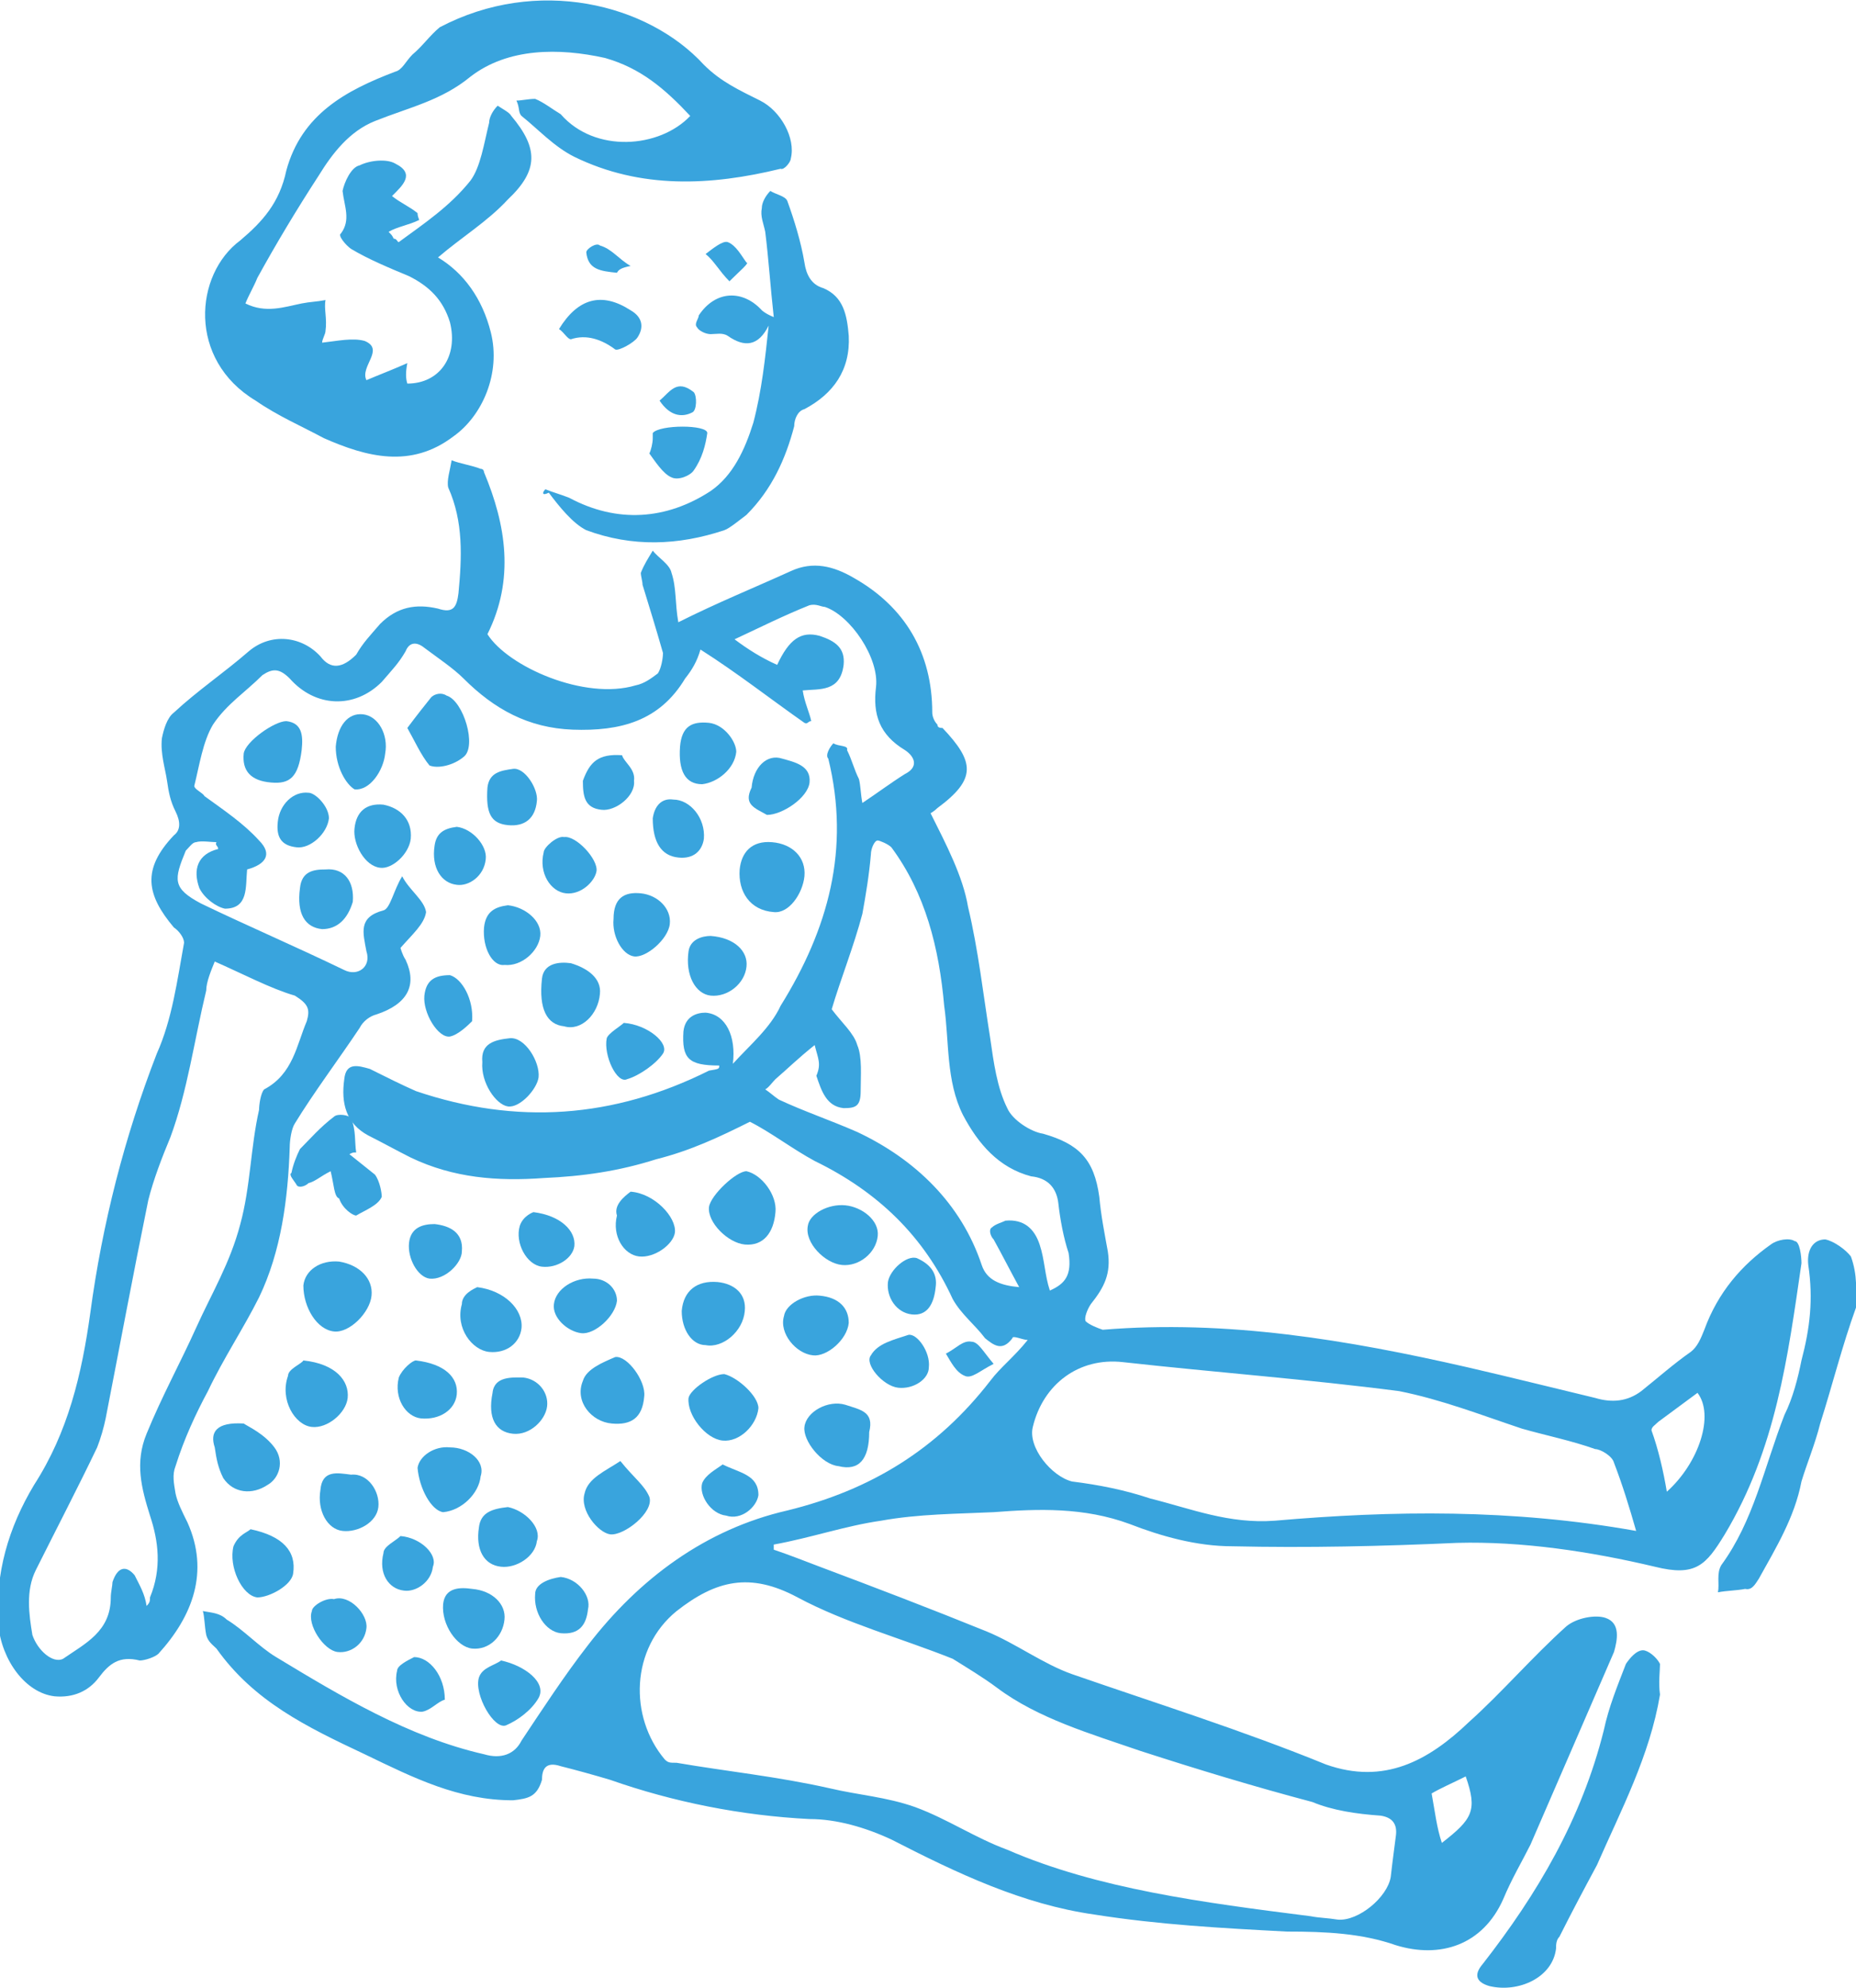<?xml version="1.0" encoding="utf-8"?>
<!-- Generator: Adobe Illustrator 19.1.0, SVG Export Plug-In . SVG Version: 6.00 Build 0)  -->
<svg version="1.1" id="Layer_1" xmlns="http://www.w3.org/2000/svg" xmlns:xlink="http://www.w3.org/1999/xlink" x="0px" y="0px"
	 viewBox="0 0 108.9 116.6" style="enable-background:new 0 0 108.9 116.6;" xml:space="preserve">
<style type="text/css">
	.st0{fill:#39A4DD;}
</style>
<g>
	<g>
		<path class="st0" d="M42.2,62.5c-1.8,0-2.2-0.4-2.1-2c0.1-0.9,0.8-1.1,1.3-1.1c1.2,0.1,1.8,1.4,1.6,3c1-1.1,2.2-2.1,2.8-3.4
			c2.8-4.5,4.1-9.2,2.8-14.5c-0.2-0.2,0.1-0.7,0.3-0.9c0.3,0.2,0.9,0.1,0.8,0.4c0.3,0.6,0.4,1.1,0.7,1.7c0.1,0.4,0.1,0.9,0.2,1.4
			c0.9-0.6,1.7-1.2,2.5-1.7c0.8-0.4,0.6-1,0-1.4c-1.5-0.9-1.9-2.1-1.7-3.7c0.2-1.7-1.5-4.2-3-4.7c-0.2,0-0.5-0.2-0.9-0.1
			c-1.5,0.6-2.9,1.3-4.4,2c0.8,0.6,1.6,1.1,2.5,1.5c0.7-1.5,1.4-2,2.5-1.7c0.9,0.3,1.5,0.7,1.4,1.7c-0.2,1.6-1.4,1.4-2.4,1.5
			c0.1,0.7,0.4,1.3,0.5,1.8c-0.2,0-0.2,0.2-0.4,0.1c-2-1.4-3.9-2.9-6.1-4.3c-0.2,0.7-0.5,1.2-0.9,1.7c-1.5,2.5-3.8,3.1-6.6,3
			c-2.6-0.1-4.6-1.2-6.4-3c-0.6-0.6-1.5-1.2-2.3-1.8c-0.5-0.4-0.9-0.3-1.1,0.2c-0.4,0.7-0.8,1.1-1.4,1.8c-1.6,1.6-3.9,1.5-5.4-0.2
			c-0.6-0.6-1-0.6-1.6-0.2c-1,1-2.1,1.7-2.9,2.9c-0.6,1-0.8,2.4-1.1,3.6c0,0.2,0.5,0.4,0.6,0.6c1.1,0.8,2.3,1.6,3.2,2.6
			c0.8,0.8,0.4,1.4-0.7,1.7c-0.1,1,0.1,2.3-1.3,2.3c-0.5-0.1-1.2-0.6-1.5-1.2c-0.4-1.1-0.1-2,1.1-2.3c0-0.2-0.2-0.2-0.1-0.4
			c-0.3,0-0.9-0.1-1.2,0c-0.2,0-0.4,0.3-0.6,0.5c-0.7,1.7-0.8,2.2,0.9,3.1c2.7,1.3,5.5,2.5,8.4,3.9c0.8,0.4,1.6-0.2,1.3-1.1
			c-0.2-1.1-0.5-2,1-2.4c0.4-0.1,0.6-1.2,1.1-2c0.4,0.8,1.3,1.4,1.4,2.1c-0.1,0.7-0.8,1.3-1.5,2.1c0,0,0.1,0.4,0.3,0.7
			c0.7,1.5,0.1,2.6-1.7,3.2c-0.4,0.1-0.8,0.4-1,0.8c-1.2,1.8-2.7,3.8-3.8,5.6c-0.2,0.3-0.3,1-0.3,1.4c-0.1,3-0.5,6.1-1.8,8.8
			c-0.9,1.8-2.1,3.6-3,5.5c-0.7,1.3-1.4,2.8-1.9,4.4c-0.2,0.5-0.1,1,0,1.6c0.1,0.5,0.4,1.1,0.7,1.7c1.3,2.9,0.3,5.5-1.7,7.7
			c-0.2,0.2-0.8,0.4-1.1,0.4c-1.2-0.3-1.8,0.2-2.4,1c-0.6,0.8-1.5,1.2-2.6,1.1c-1.7-0.2-3.1-2.1-3.3-4.2c-0.2-3,0.6-5.7,2.1-8.2
			C4,84,4.8,80.6,5.3,77c0.7-5.2,2-10.3,3.9-15.2c0.9-2,1.2-4.3,1.6-6.5c0-0.3-0.3-0.7-0.6-0.9c-1.6-1.9-1.9-3.4,0-5.4
			c0.4-0.3,0.4-0.8,0.1-1.4c-0.3-0.6-0.4-1.1-0.5-1.8c-0.1-0.7-0.4-1.6-0.3-2.5c0.1-0.5,0.3-1.2,0.7-1.5c1.4-1.3,2.9-2.3,4.4-3.6
			c1.3-1.1,3.1-0.9,4.2,0.3c0.6,0.8,1.3,0.7,2.1-0.1c0.4-0.7,0.8-1.1,1.4-1.8c1-1,2.1-1.2,3.4-0.9c0.9,0.3,1.1-0.1,1.2-0.9
			c0.2-2.1,0.3-4.2-0.6-6.2c-0.1-0.4,0.1-1,0.2-1.6c0.5,0.2,1.2,0.3,1.7,0.5c0.2,0,0.2,0.2,0.2,0.2c1.3,3.1,1.8,6.3,0.2,9.5
			c1.2,1.9,5.7,3.9,8.7,3c0.5-0.1,0.9-0.4,1.3-0.7c0.2-0.3,0.3-0.9,0.3-1.2c-0.4-1.4-0.8-2.7-1.2-4c0-0.2-0.1-0.5-0.1-0.7
			c0.2-0.5,0.4-0.8,0.7-1.3c0.3,0.4,1,0.8,1.1,1.3c0.3,0.9,0.2,1.8,0.4,2.9c2.4-1.2,4.4-2,6.6-3c1.3-0.6,2.5-0.3,3.7,0.4
			c3,1.7,4.6,4.4,4.6,7.9c0,0.2,0.1,0.5,0.3,0.7c0,0.2,0.2,0.2,0.3,0.2c1.9,2,2,3-0.3,4.7c-0.2,0.2-0.4,0.3-0.4,0.3
			c0.9,1.8,1.9,3.7,2.2,5.5c0.6,2.5,0.9,5.2,1.3,7.7c0.2,1.4,0.4,2.9,1,4.1c0.3,0.7,1.4,1.4,2.1,1.5c2.1,0.6,3,1.5,3.3,3.7
			c0.1,1.1,0.3,2.1,0.5,3.2c0.2,1.3-0.2,2.1-1,3.1c-0.2,0.3-0.4,0.8-0.3,1c0.2,0.2,0.7,0.4,1,0.5c7.3-0.6,14.4,0.6,21.4,2.2
			c2.6,0.6,5,1.2,7.5,1.8c1,0.3,1.9,0.2,2.7-0.4c1-0.8,1.9-1.6,2.9-2.3c0.4-0.3,0.6-0.8,0.8-1.3c0.8-2.2,2.2-3.8,3.9-5
			c0.4-0.3,1.1-0.4,1.4-0.2c0.3,0,0.4,0.9,0.4,1.3c-0.8,5.5-1.5,10.9-4.5,15.9c-1.1,1.8-1.7,2.5-4.1,1.9c-3.8-0.9-7.8-1.5-11.6-1.4
			c-4.4,0.2-8.8,0.3-13.2,0.2c-2.1,0-4.2-0.6-6-1.3c-2.7-1-5.4-0.9-8-0.7c-2.1,0.1-4.4,0.1-6.6,0.5c-2.1,0.3-4.1,1-6.3,1.4
			c0,0.2,0,0.2,0,0.3c0.9,0.3,1.9,0.7,2.7,1c3.2,1.2,6.6,2.5,9.8,3.8c1.7,0.7,3.3,1.9,5,2.5c4.9,1.7,10,3.3,14.9,5.3
			c3.4,1.2,6-0.2,8.4-2.5c1.9-1.7,3.7-3.8,5.7-5.6c0.6-0.5,1.7-0.7,2.3-0.5c0.9,0.3,0.7,1.3,0.5,2c-1.6,3.7-3.3,7.6-4.9,11.3
			c-0.5,1-1.1,2-1.6,3.2c-1.2,2.7-3.7,3.5-6.3,2.7c-2-0.7-4.1-0.8-6.4-0.8c-3.8-0.2-7.5-0.4-11.3-1c-4.2-0.6-8-2.4-11.9-4.4
			c-1.5-0.7-3.2-1.2-4.8-1.2c-4-0.2-8-1-11.7-2.3c-1-0.3-2.1-0.6-2.9-0.8c-0.9-0.3-1.1,0.2-1.1,0.8c-0.3,1-0.8,1.1-1.7,1.2
			c-3.2,0-5.8-1.3-8.7-2.7c-3.4-1.6-6.5-3.1-8.7-6.2c-0.2-0.2-0.5-0.4-0.6-0.8c-0.1-0.5-0.1-1.1-0.2-1.4c0.5,0.1,1,0.1,1.4,0.5
			c1,0.6,1.9,1.6,2.9,2.2c3.8,2.3,7.8,4.7,12.2,5.7c1,0.3,1.8,0,2.2-0.8c1.2-1.8,2.5-3.8,3.9-5.6c3-3.9,6.9-6.8,11.7-7.9
			c4.9-1.2,8.8-3.6,11.9-7.6c0.6-0.8,1.4-1.4,2.2-2.4c-0.3,0-0.9-0.3-0.9-0.1c-0.6,0.8-1.1,0.4-1.6,0c-0.6-0.8-1.4-1.4-1.9-2.3
			c-1.7-3.7-4.4-6.3-8.1-8.1c-1.3-0.7-2.6-1.7-3.8-2.3c-1.8,0.9-3.5,1.7-5.5,2.2c-2.2,0.7-4.3,1-6.6,1.1c-2.7,0.2-5.3,0-7.8-1.2
			c-0.8-0.4-1.7-0.9-2.5-1.3c-1.3-0.7-1.6-1.9-1.4-3.3c0.1-1,0.8-0.8,1.5-0.6c1,0.5,1.8,0.9,2.7,1.3c5.9,2,11.6,1.6,17.2-1.2
			C42.2,62.7,42.2,62.7,42.2,62.5z M76.9,112.4c0.5,0.1,1,0.1,1.6,0.2c1.2,0.1,2.9-1.3,3.1-2.5c0.1-0.9,0.2-1.6,0.3-2.4
			c0.1-0.7-0.2-1.1-0.9-1.2c-1.4-0.1-2.8-0.3-4-0.8c-3.4-0.9-6.7-1.9-10.1-3c-2.9-1-6-1.9-8.4-3.7c-0.8-0.6-1.8-1.2-2.6-1.7
			c-3-1.2-6.3-2.1-9.1-3.6c-2.8-1.5-4.8-1-7.1,0.8c-2.7,2.2-2.8,6.2-0.7,8.7c0.2,0.2,0.3,0.2,0.7,0.2c2.9,0.5,5.9,0.8,9,1.5
			c1.7,0.4,3.3,0.5,5,1.1c1.9,0.7,3.5,1.8,5.4,2.5C64.4,110.8,70.6,111.6,76.9,112.4z M96,89.8c-0.4-1.4-0.8-2.7-1.3-4
			c-0.1-0.4-0.8-0.8-1.1-0.8c-1.4-0.5-2.9-0.8-4.3-1.2c-2.4-0.8-4.7-1.7-7.2-2.2c-5.4-0.7-10.8-1.1-16.2-1.7
			c-2.6-0.3-4.7,1.3-5.3,3.8c-0.3,1.2,1.1,2.9,2.3,3.2c1.6,0.2,3.1,0.5,4.6,1c2.4,0.6,4.6,1.5,7.3,1.3C81.7,88.6,88.7,88.5,96,89.8z
			 M12.6,56.4c-0.2,0.5-0.5,1.2-0.5,1.7c-0.7,2.9-1.1,5.9-2.1,8.6c-0.5,1.2-1,2.5-1.3,3.7C7.8,74.8,7,79.1,6.2,83.2
			c-0.1,0.5-0.3,1.2-0.5,1.7c-1.1,2.3-2.4,4.8-3.6,7.2c-0.6,1.2-0.4,2.6-0.2,3.8c0.3,0.9,1.2,1.7,1.8,1.4c1.3-0.9,2.8-1.6,2.8-3.6
			c0-0.3,0.1-0.7,0.1-0.9c0.3-0.9,0.8-1,1.3-0.4c0.3,0.6,0.6,1.1,0.7,1.8c0.2-0.2,0.2-0.3,0.2-0.5c0.7-1.7,0.5-3.3,0-4.8
			c-0.5-1.6-0.9-3.1-0.2-4.8c0.9-2.2,2-4.2,2.9-6.2c0.9-2,2-3.8,2.6-6.1c0.6-2.2,0.6-4.5,1.1-6.7c0-0.3,0.1-1,0.3-1.2
			c1.7-0.9,1.9-2.6,2.5-4c0.2-0.7,0.1-1-0.7-1.5C15.9,58,14.2,57.1,12.6,56.4z M47.8,61.3c-1,0.8-1.6,1.4-2.3,2
			c-0.2,0.2-0.4,0.5-0.6,0.6c0.3,0.2,0.5,0.4,0.8,0.6c1.5,0.7,3,1.2,4.6,1.9c3.4,1.6,6.1,4.2,7.3,7.8c0.3,0.9,1.1,1.2,2.2,1.3
			c-0.6-1.1-1-1.9-1.5-2.8c-0.2-0.2-0.3-0.6-0.1-0.7c0.2-0.2,0.6-0.3,0.8-0.4c1.1-0.1,1.7,0.5,2,1.4c0.3,0.9,0.3,1.8,0.6,2.7
			c0.9-0.4,1.3-0.9,1.1-2.2c-0.3-0.9-0.5-2-0.6-2.9s-0.6-1.5-1.6-1.6c-1.9-0.5-3.1-1.9-4-3.6c-1-2-0.8-4.3-1.1-6.4
			c-0.3-3.4-1.1-6.6-3.1-9.3c-0.2-0.2-0.7-0.4-0.8-0.4c-0.2,0-0.4,0.5-0.4,0.8c-0.1,1.2-0.3,2.4-0.5,3.5c-0.5,1.9-1.3,3.9-1.8,5.6
			c0.6,0.8,1.3,1.4,1.5,2.1c0.3,0.7,0.2,1.8,0.2,2.7s-0.3,1-1,1c-1-0.1-1.3-1-1.6-1.9C48.2,62.4,48,62.1,47.8,61.3z M97.8,87.5
			c1.9-1.7,2.8-4.5,1.8-5.8c-0.8,0.6-1.5,1.1-2.3,1.7c-0.2,0.2-0.4,0.3-0.4,0.5C97.3,85,97.6,86.3,97.8,87.5z M86,104.2
			c-0.8,0.4-1.5,0.7-2,1c0.2,1.1,0.3,2,0.6,2.9C86.4,106.7,86.7,106.2,86,104.2z"/>
		<path class="st0" d="M40.5,6.8C39,5.2,37.6,4,35.5,3.4c-2.7-0.6-5.7-0.6-7.9,1.1C25.9,5.9,24,6.3,22,7.1c-1.5,0.6-2.5,1.9-3.3,3.2
			c-1.3,2-2.5,4-3.6,6c-0.2,0.5-0.5,1-0.7,1.5c1.2,0.6,2.3,0.2,3.3,0c0.5-0.1,0.9-0.1,1.4-0.2c-0.1,0.5,0.1,1.1,0,1.8
			c0,0.2-0.2,0.5-0.2,0.7c0.9-0.1,1.8-0.3,2.5-0.1c1.2,0.5-0.3,1.5,0.1,2.3c0.7-0.3,1.5-0.6,2.4-1c-0.1,0.5-0.1,0.9,0,1.2
			c1.9,0,3-1.6,2.5-3.6c-0.4-1.3-1.2-2.1-2.4-2.7c-1.2-0.5-2.4-1-3.4-1.6c-0.3-0.2-0.8-0.8-0.6-0.9c0.6-0.8,0.2-1.6,0.1-2.5
			c0.1-0.5,0.5-1.4,1-1.5c0.6-0.3,1.6-0.4,2.1-0.1c1.2,0.6,0.4,1.3-0.2,1.9c0.5,0.4,1,0.6,1.5,1c0,0.2,0.1,0.4,0.1,0.4
			c-0.6,0.3-1.3,0.4-1.8,0.7c0.2,0.2,0.2,0.2,0.3,0.4c0.2,0,0.2,0.2,0.3,0.2c1.5-1.1,3-2.1,4.2-3.6c0.6-0.8,0.8-2.2,1.1-3.4
			c0-0.3,0.2-0.7,0.5-1c0.3,0.2,0.7,0.4,0.8,0.6c1.6,1.9,1.6,3.2-0.2,4.9c-1.2,1.3-2.7,2.2-4.1,3.4c1.5,0.9,2.6,2.4,3.1,4.4
			c0.6,2.4-0.5,4.9-2.2,6.1c-2.5,1.9-5.1,1.2-7.6,0.1c-1.3-0.7-2.7-1.3-4-2.2c-4-2.4-3.6-7.4-0.9-9.4c1.3-1.1,2.3-2.2,2.7-4.1
			c0.9-3.3,3.5-4.7,6.4-5.8c0.4-0.1,0.6-0.6,1-1c0.6-0.5,1-1.1,1.6-1.6C31.5-1.4,38,0.2,41.3,3.8c1,1,2.1,1.5,3.3,2.1
			c1.2,0.6,2.1,2.2,1.8,3.4c0,0.2-0.4,0.7-0.6,0.6c-4.1,1-8.2,1.2-12.1-0.7c-1.2-0.6-2.1-1.6-3.1-2.4c-0.2-0.2-0.1-0.5-0.3-0.9
			c0.3,0,0.7-0.1,1.1-0.1c0.5,0.2,1,0.6,1.5,0.9C34.9,9,38.7,8.7,40.5,6.8z"/>
		<path class="st0" d="M32,28.7c0.5,0.2,0.9,0.3,1.4,0.5c2.8,1.5,5.7,1.3,8.3-0.4c1.3-0.9,2-2.4,2.5-4c0.5-1.9,0.7-3.8,0.9-5.7
			c-0.6,1.2-1.4,1.3-2.4,0.6c-0.3-0.2-0.7-0.1-1-0.1c-0.3,0-0.7-0.2-0.8-0.4c-0.2-0.2,0.1-0.5,0.1-0.7c1-1.5,2.6-1.5,3.7-0.3
			c0,0,0.2,0.2,0.7,0.4c-0.2-1.8-0.3-3.4-0.5-5c-0.1-0.5-0.3-0.9-0.2-1.4c0-0.3,0.2-0.7,0.5-1c0.3,0.2,0.9,0.3,1,0.6
			c0.4,1.1,0.8,2.4,1,3.6c0.1,0.7,0.4,1.3,1.1,1.5c1.2,0.5,1.4,1.6,1.5,2.8c0.1,2-0.9,3.4-2.6,4.3c-0.4,0.1-0.6,0.6-0.6,1
			c-0.5,1.9-1.3,3.7-2.8,5.2c-0.4,0.3-1,0.8-1.3,0.9c-2.7,0.9-5.4,1-8.1,0c-0.8-0.4-1.6-1.4-2.2-2.2C31.8,29.1,31.8,28.9,32,28.7z"
			/>
		<path class="st0" d="M97.4,99.4c-0.6,3.6-2.3,6.8-3.7,10c-0.7,1.3-1.5,2.8-2.2,4.2c-0.2,0.2-0.2,0.5-0.2,0.7
			c-0.2,1.7-2.2,2.6-3.9,2.2c-0.7-0.2-1-0.6-0.4-1.3c3.2-4.1,5.8-8.5,7.1-13.7c0.3-1.4,0.8-2.6,1.3-3.9c0.2-0.3,0.6-0.8,1-0.8
			c0.3,0,0.8,0.4,1,0.8C97.4,98,97.3,98.7,97.4,99.4z"/>
		<path class="st0" d="M108.9,76.7c-0.8,2.2-1.4,4.6-2.1,6.8c-0.3,1.2-0.8,2.4-1.1,3.4c-0.4,2.1-1.5,3.9-2.5,5.7
			c-0.2,0.3-0.4,0.7-0.8,0.6c-0.5,0.1-1.1,0.1-1.6,0.2c0.1-0.5-0.1-1.1,0.2-1.6c1.9-2.6,2.5-5.7,3.7-8.8c0.5-1,0.8-2.2,1-3.2
			c0.5-1.9,0.7-3.6,0.4-5.6c-0.1-0.9,0.3-1.5,1-1.5c0.5,0.1,1.2,0.6,1.5,1C109,74.8,108.9,75.7,108.9,76.7z"/>
		<path class="st0" d="M19.4,68.7c-0.6,0.3-0.9,0.6-1.3,0.7c-0.2,0.2-0.6,0.3-0.7,0.1s-0.5-0.6-0.3-0.7c0.1-0.5,0.3-1,0.5-1.4
			c0.6-0.6,1.2-1.3,2-1.9c0.2-0.2,0.9-0.1,1,0.1c0.3,0.7,0.2,1.4,0.3,2c-0.2,0-0.2,0-0.4,0.1c0.5,0.4,1,0.8,1.5,1.2
			c0.3,0.4,0.4,1.1,0.4,1.3c-0.2,0.5-1,0.8-1.5,1.1c-0.2,0-0.8-0.4-1-1C19.6,70.2,19.6,69.5,19.4,68.7z"/>
		<path class="st0" d="M43.4,51c0.1-1,0.7-1.7,1.9-1.6c1.2,0.1,2,0.9,1.9,2c-0.1,1-0.9,2.2-1.8,2.1C44,53.4,43.3,52.3,43.4,51z"/>
		<path class="st0" d="M44.5,82.6c-0.1,1-1.1,2-2.1,1.9c-1-0.1-2.1-1.5-2-2.5c0.1-0.5,1.4-1.4,2.1-1.4
			C43.3,80.8,44.5,81.9,44.5,82.6z"/>
		<path class="st0" d="M21.8,76c-0.1,1-1.3,2.2-2.2,2.1c-1-0.1-1.8-1.4-1.8-2.7c0.1-0.9,1-1.5,2.1-1.4C21.1,74.2,21.9,75,21.8,76z"
			/>
		<path class="st0" d="M14.3,83.5c0.3,0.2,1.2,0.6,1.8,1.4c0.6,0.8,0.3,1.8-0.4,2.2c-0.9,0.6-2,0.5-2.6-0.4
			c-0.3-0.6-0.4-1.1-0.5-1.8C12.3,84,12.7,83.4,14.3,83.5z"/>
		<path class="st0" d="M45.5,71.1c-0.1,1.2-0.7,2-1.8,1.9c-1-0.1-2.2-1.3-2.1-2.2c0.1-0.7,1.6-2.1,2.2-2.1
			C44.7,68.9,45.6,70.1,45.5,71.1z"/>
		<path class="st0" d="M40,76.9c0.1-1.2,0.9-1.8,2.1-1.7c1,0.1,1.7,0.7,1.6,1.7c-0.1,1.2-1.3,2.2-2.3,2C40.6,78.9,40,78,40,76.9z"/>
		<path class="st0" d="M49.2,86c-1-0.1-2.1-1.5-2-2.3c0.1-0.9,1.4-1.6,2.4-1.3c0.9,0.3,1.7,0.4,1.4,1.6C51,85.6,50.4,86.3,49.2,86z"
			/>
		<path class="st0" d="M51.5,72.5c-0.1,1-1.1,1.8-2.1,1.7c-1-0.1-2.2-1.3-2-2.3c0.1-0.7,1.2-1.3,2.2-1.2
			C50.6,70.8,51.6,71.6,51.5,72.5z"/>
		<path class="st0" d="M36.4,85.7c0.8,1,1.4,1.4,1.7,2.1c0.3,0.9-1.5,2.3-2.3,2.2c-0.7-0.1-1.8-1.4-1.5-2.4
			C34.5,86.7,35.5,86.3,36.4,85.7z"/>
		<path class="st0" d="M17.8,79.8c1.9,0.2,2.7,1.2,2.6,2.2c-0.1,0.9-1.2,1.8-2.1,1.7c-1-0.1-1.9-1.6-1.4-3
			C16.9,80.3,17.7,80,17.8,79.8z"/>
		<path class="st0" d="M23.9,42.7c0.6-0.8,1-1.3,1.4-1.8c0.2-0.2,0.6-0.3,0.9-0.1c1,0.3,1.8,3,1,3.6c-0.6,0.5-1.5,0.7-2,0.5
			C24.7,44.3,24.3,43.4,23.9,42.7z"/>
		<path class="st0" d="M35.9,83.5c-1.2-0.1-2.2-1.3-1.7-2.5c0.2-0.7,1.2-1.1,1.9-1.4c0.7-0.1,1.8,1.4,1.7,2.3
			C37.7,83.2,37,83.6,35.9,83.5z"/>
		<path class="st0" d="M14.7,89.7c1.9,0.4,2.7,1.3,2.5,2.6c-0.1,0.7-1.4,1.4-2.1,1.4c-0.9-0.1-1.7-1.8-1.4-3
			C14,90,14.5,89.9,14.7,89.7z"/>
		<path class="st0" d="M19.7,43.8c0.1-1.2,0.7-2,1.6-1.9c0.9,0.1,1.5,1.2,1.3,2.3c-0.1,1-0.9,2.2-1.8,2.1C20.3,46,19.7,45,19.7,43.8
			z"/>
		<path class="st0" d="M35.2,58.3c-0.1,1.2-1.1,2.2-2.1,1.9c-1-0.1-1.5-1-1.3-2.8c0.1-0.9,1-1,1.7-0.9
			C34.5,56.8,35.3,57.4,35.2,58.3z"/>
		<path class="st0" d="M28.2,86.6c-0.1,1-1.1,2-2.2,2.1c-0.7-0.1-1.4-1.4-1.5-2.6c0.1-0.7,1-1.3,1.9-1.2
			C27.5,84.9,28.5,85.7,28.2,86.6z"/>
		<path class="st0" d="M49.8,77.6c-0.1,1-1.3,2-2.1,1.9c-1-0.1-2-1.3-1.7-2.3c0.1-0.7,1.2-1.3,2.1-1.2
			C49.2,76.1,49.8,76.7,49.8,77.6z"/>
		<path class="st0" d="M28,75.5c1.6,0.2,2.7,1.3,2.6,2.4c-0.1,0.9-0.9,1.5-1.9,1.4c-1-0.1-2-1.4-1.6-2.8
			C27.1,75.9,27.8,75.6,28,75.5z"/>
		<path class="st0" d="M28.3,62.3c-0.1-1.1,0.7-1.3,1.6-1.4c0.9-0.1,1.8,1.4,1.7,2.3c-0.1,0.7-1.1,1.8-1.8,1.7S28.2,63.5,28.3,62.3z
			"/>
		<path class="st0" d="M41.7,54.9c1.4,0.1,2.2,0.9,2.1,1.8c-0.1,1-1.1,1.8-2.1,1.7c-0.9-0.1-1.5-1.2-1.3-2.6
			C40.5,55.1,41.2,54.9,41.7,54.9z"/>
		<path class="st0" d="M29.6,95c-0.1,1-0.9,1.8-1.9,1.7c-0.9-0.1-1.8-1.4-1.7-2.6c0.1-1,1-1,1.7-0.9C28.9,93.3,29.7,94.1,29.6,95z"
			/>
		<path class="st0" d="M22.2,88.4c-0.1,0.9-1.2,1.5-2.1,1.4c-0.9-0.1-1.5-1.2-1.3-2.4c0.1-1.2,1-1,1.8-0.9
			C21.6,86.4,22.3,87.5,22.2,88.4z"/>
		<path class="st0" d="M17.7,44c-0.2,1.6-0.7,2-1.8,1.9c-1.2-0.1-1.7-0.7-1.6-1.7c0.1-0.7,1.8-1.9,2.5-1.9
			C17.7,42.4,17.8,43.1,17.7,44z"/>
		<path class="st0" d="M31.5,90.4c-0.1,0.9-1.2,1.6-2.1,1.5c-1-0.1-1.5-1-1.3-2.3c0.1-0.9,0.8-1.1,1.7-1.2
			C30.8,88.6,31.8,89.6,31.5,90.4z"/>
		<path class="st0" d="M32.8,19.3c1.1-1.8,2.5-2.2,4.2-1.1c0.7,0.4,0.8,1,0.4,1.6c-0.2,0.3-1.1,0.8-1.3,0.7
			c-0.8-0.6-1.7-0.9-2.6-0.6C33.3,19.9,33.1,19.5,32.8,19.3z"/>
		<path class="st0" d="M37,69.9c1.4,0.1,2.7,1.5,2.6,2.4c-0.1,0.7-1.2,1.5-2.1,1.4s-1.6-1.2-1.3-2.4C36,70.7,36.6,70.2,37,69.9z"/>
		<path class="st0" d="M36.2,76.3c-0.1,0.9-1.3,2-2.1,1.9s-1.7-0.9-1.6-1.7c0.1-0.9,1.2-1.6,2.3-1.5C35.6,75,36.2,75.6,36.2,76.3z"
			/>
		<path class="st0" d="M24.1,49.2C24,50.1,23,51,22.3,50.9c-0.9-0.1-1.6-1.4-1.5-2.3c0.1-1,0.7-1.5,1.7-1.4
			C23.5,47.4,24.2,48.1,24.1,49.2z"/>
		<path class="st0" d="M37.6,52.4c1,0.1,1.8,0.9,1.7,1.8c-0.1,0.9-1.4,2-2.1,1.9c-0.7-0.1-1.3-1.2-1.2-2.2
			C36,52.7,36.6,52.3,37.6,52.4z"/>
		<path class="st0" d="M39.9,43.8c0.1-1.2,0.7-1.5,1.7-1.4c0.9,0.1,1.6,1.1,1.6,1.7c-0.1,1-1.1,1.8-2,1.9
			C40.2,46,39.8,45.2,39.9,43.8z"/>
		<path class="st0" d="M29.4,97.4c1.4,0.3,2.7,1.3,2.2,2.2c-0.4,0.7-1.2,1.3-1.9,1.6c-0.7,0.3-1.9-1.8-1.6-2.8
			C28.3,97.8,29,97.7,29.4,97.4z"/>
		<path class="st0" d="M38.3,25.7c0,0,0-0.2,0-0.3c0.4-0.5,3.2-0.5,3.2,0c-0.1,0.7-0.3,1.5-0.8,2.2c-0.2,0.3-0.9,0.6-1.3,0.4
			c-0.5-0.2-1-1-1.3-1.4C38.2,26.4,38.3,26,38.3,25.7z"/>
		<path class="st0" d="M28.4,54.4c0.1-0.9,0.6-1.2,1.4-1.3c1,0.1,2,0.9,1.9,1.8c-0.1,0.9-1.1,1.8-2.1,1.7
			C28.9,56.7,28.3,55.6,28.4,54.4z"/>
		<path class="st0" d="M30.1,84.1c-1-0.1-1.5-0.9-1.2-2.4c0.1-1,1.2-0.9,1.8-0.9c0.9,0.1,1.5,0.9,1.4,1.7S31.1,84.2,30.1,84.1z"/>
		<path class="st0" d="M36.6,60c1.4,0.1,2.7,1.2,2.3,1.8s-1.4,1.3-2.1,1.5c-0.6,0.3-1.4-1.4-1.2-2.4C35.7,60.6,36.4,60.2,36.6,60z"
			/>
		<path class="st0" d="M44.1,46.2c0.1-1.2,0.9-2,1.8-1.7c0.7,0.2,1.7,0.4,1.6,1.4c-0.1,0.9-1.6,1.9-2.5,1.9
			C44.3,47.4,43.6,47.2,44.1,46.2z"/>
		<path class="st0" d="M18.9,54.5c-1-0.1-1.5-0.9-1.3-2.4c0.1-1,0.8-1.1,1.5-1.1c1.1-0.1,1.7,0.7,1.6,1.9
			C20.4,53.9,19.8,54.5,18.9,54.5z"/>
		<path class="st0" d="M52.7,81.4c-0.9-0.1-2-1.4-1.6-1.9c0.4-0.7,1.3-0.9,2.2-1.2c0.5-0.1,1.3,1,1.2,1.9
			C54.5,80.9,53.6,81.5,52.7,81.4z"/>
		<path class="st0" d="M24.4,79.8c1.7,0.2,2.5,1,2.4,2c-0.1,0.9-1,1.5-2.1,1.4c-0.9-0.1-1.6-1.2-1.3-2.4
			C23.6,80.3,24.2,79.8,24.4,79.8z"/>
		<path class="st0" d="M27.7,59.9c-0.2,0.2-0.8,0.8-1.3,0.9c-0.7,0.1-1.6-1.4-1.5-2.4c0.1-0.9,0.6-1.2,1.5-1.2
			C27.1,57.4,27.8,58.6,27.7,59.9z"/>
		<path class="st0" d="M32.9,92.5c1,0.1,1.8,1.1,1.6,1.9c-0.1,0.9-0.5,1.5-1.6,1.4c-0.9-0.1-1.6-1.2-1.5-2.3
			C31.4,92.9,32.2,92.6,32.9,92.5z"/>
		<path class="st0" d="M25.2,75c-0.7-0.1-1.3-1.2-1.2-2.1c0.1-0.9,0.8-1.1,1.5-1.1c0.9,0.1,1.7,0.5,1.6,1.6
			C27.1,74.1,26.1,75.1,25.2,75z"/>
		<path class="st0" d="M41.3,49.2c-0.1,0.7-0.6,1.2-1.5,1.1c-1-0.1-1.5-0.9-1.5-2.3c0.1-0.7,0.5-1.2,1.2-1.1
			C40.5,46.9,41.4,48,41.3,49.2z"/>
		<path class="st0" d="M33.2,52.4c-0.9-0.1-1.6-1.2-1.3-2.4c0-0.3,0.8-1,1.2-0.9c0.7-0.1,2,1.3,1.9,2C34.9,51.7,34.1,52.5,33.2,52.4
			z"/>
		<path class="st0" d="M19.3,48c-0.1,0.9-1.1,1.8-1.9,1.7c-0.9-0.1-1.2-0.6-1.1-1.5c0.1-1,0.9-1.8,1.8-1.7
			C18.5,46.5,19.3,47.3,19.3,48z"/>
		<path class="st0" d="M26.8,51.9c-0.9-0.1-1.5-1-1.3-2.3c0.1-0.7,0.5-1,1.3-1.1c0.9,0.1,1.8,1.1,1.7,1.9
			C28.4,51.4,27.5,52,26.8,51.9z"/>
		<path class="st0" d="M21.5,95.5c-0.1,0.9-0.9,1.5-1.7,1.4s-1.8-1.6-1.5-2.4c0-0.3,0.8-0.8,1.3-0.7C20.5,93.5,21.6,94.7,21.5,95.5z
			"/>
		<path class="st0" d="M31.3,71.1c1.6,0.2,2.5,1.1,2.4,2c-0.1,0.7-1,1.3-1.9,1.2s-1.6-1.4-1.3-2.4C30.7,71.3,31.3,71.1,31.3,71.1z"
			/>
		<path class="st0" d="M23.5,90.1c1.2,0.1,2.2,1.1,1.9,1.8c-0.1,0.9-1,1.5-1.7,1.4c-0.9-0.1-1.5-1-1.2-2.2
			C22.5,90.7,23.2,90.4,23.5,90.1z"/>
		<path class="st0" d="M36.5,44.3c0.1,0.4,0.8,0.8,0.7,1.5c0.1,0.9-1.1,1.8-1.9,1.7c-1-0.1-1.1-0.8-1.1-1.7
			C34.6,44.7,35.1,44.2,36.5,44.3z"/>
		<path class="st0" d="M29.8,48.4c-1-0.1-1.3-0.7-1.2-2.2c0.1-0.9,0.8-1,1.5-1.1s1.5,1.2,1.4,1.9C31.4,48,30.8,48.5,29.8,48.4z"/>
		<path class="st0" d="M26.1,99.7c-0.4,0.1-0.8,0.6-1.3,0.7c-0.9,0.1-1.8-1.2-1.5-2.4c0-0.3,0.6-0.6,1-0.8
			C25.2,97.2,26.1,98.3,26.1,99.7z"/>
		<path class="st0" d="M54.9,75.5c-0.1,1-0.5,1.7-1.4,1.6s-1.5-1-1.4-1.9c0.1-0.7,1.1-1.6,1.7-1.4C54.7,74.2,55,74.8,54.9,75.5z"/>
		<path class="st0" d="M42.4,85.9c1,0.5,2.1,0.6,2.1,1.8c-0.1,0.7-1,1.5-1.9,1.2c-0.9-0.1-1.6-1.2-1.4-1.9
			C41.4,86.5,42,86.2,42.4,85.9z"/>
		<path class="st0" d="M58.3,80c-0.8,0.4-1.3,0.9-1.7,0.7c-0.5-0.2-0.8-0.8-1.1-1.3c0.6-0.3,1-0.8,1.5-0.7
			C57.4,78.7,57.7,79.3,58.3,80z"/>
		<path class="st0" d="M42.8,16.5c-0.6-0.6-0.9-1.2-1.4-1.6c0.4-0.3,1-0.8,1.3-0.7c0.5,0.2,0.8,0.8,1.1,1.2
			C44,15.4,43.4,15.9,42.8,16.5z"/>
		<path class="st0" d="M36.2,16c-1-0.1-1.7-0.2-1.8-1.2c0-0.2,0.6-0.6,0.8-0.4c0.7,0.2,1.1,0.8,1.8,1.2C36.5,15.7,36.3,15.8,36.2,16
			z"/>
		<path class="st0" d="M38.7,23.5c0.6-0.5,1-1.3,2-0.5c0.2,0.2,0.2,1.1-0.1,1.2C40,24.5,39.3,24.4,38.7,23.5z"/>
	</g>
</g>
</svg>
